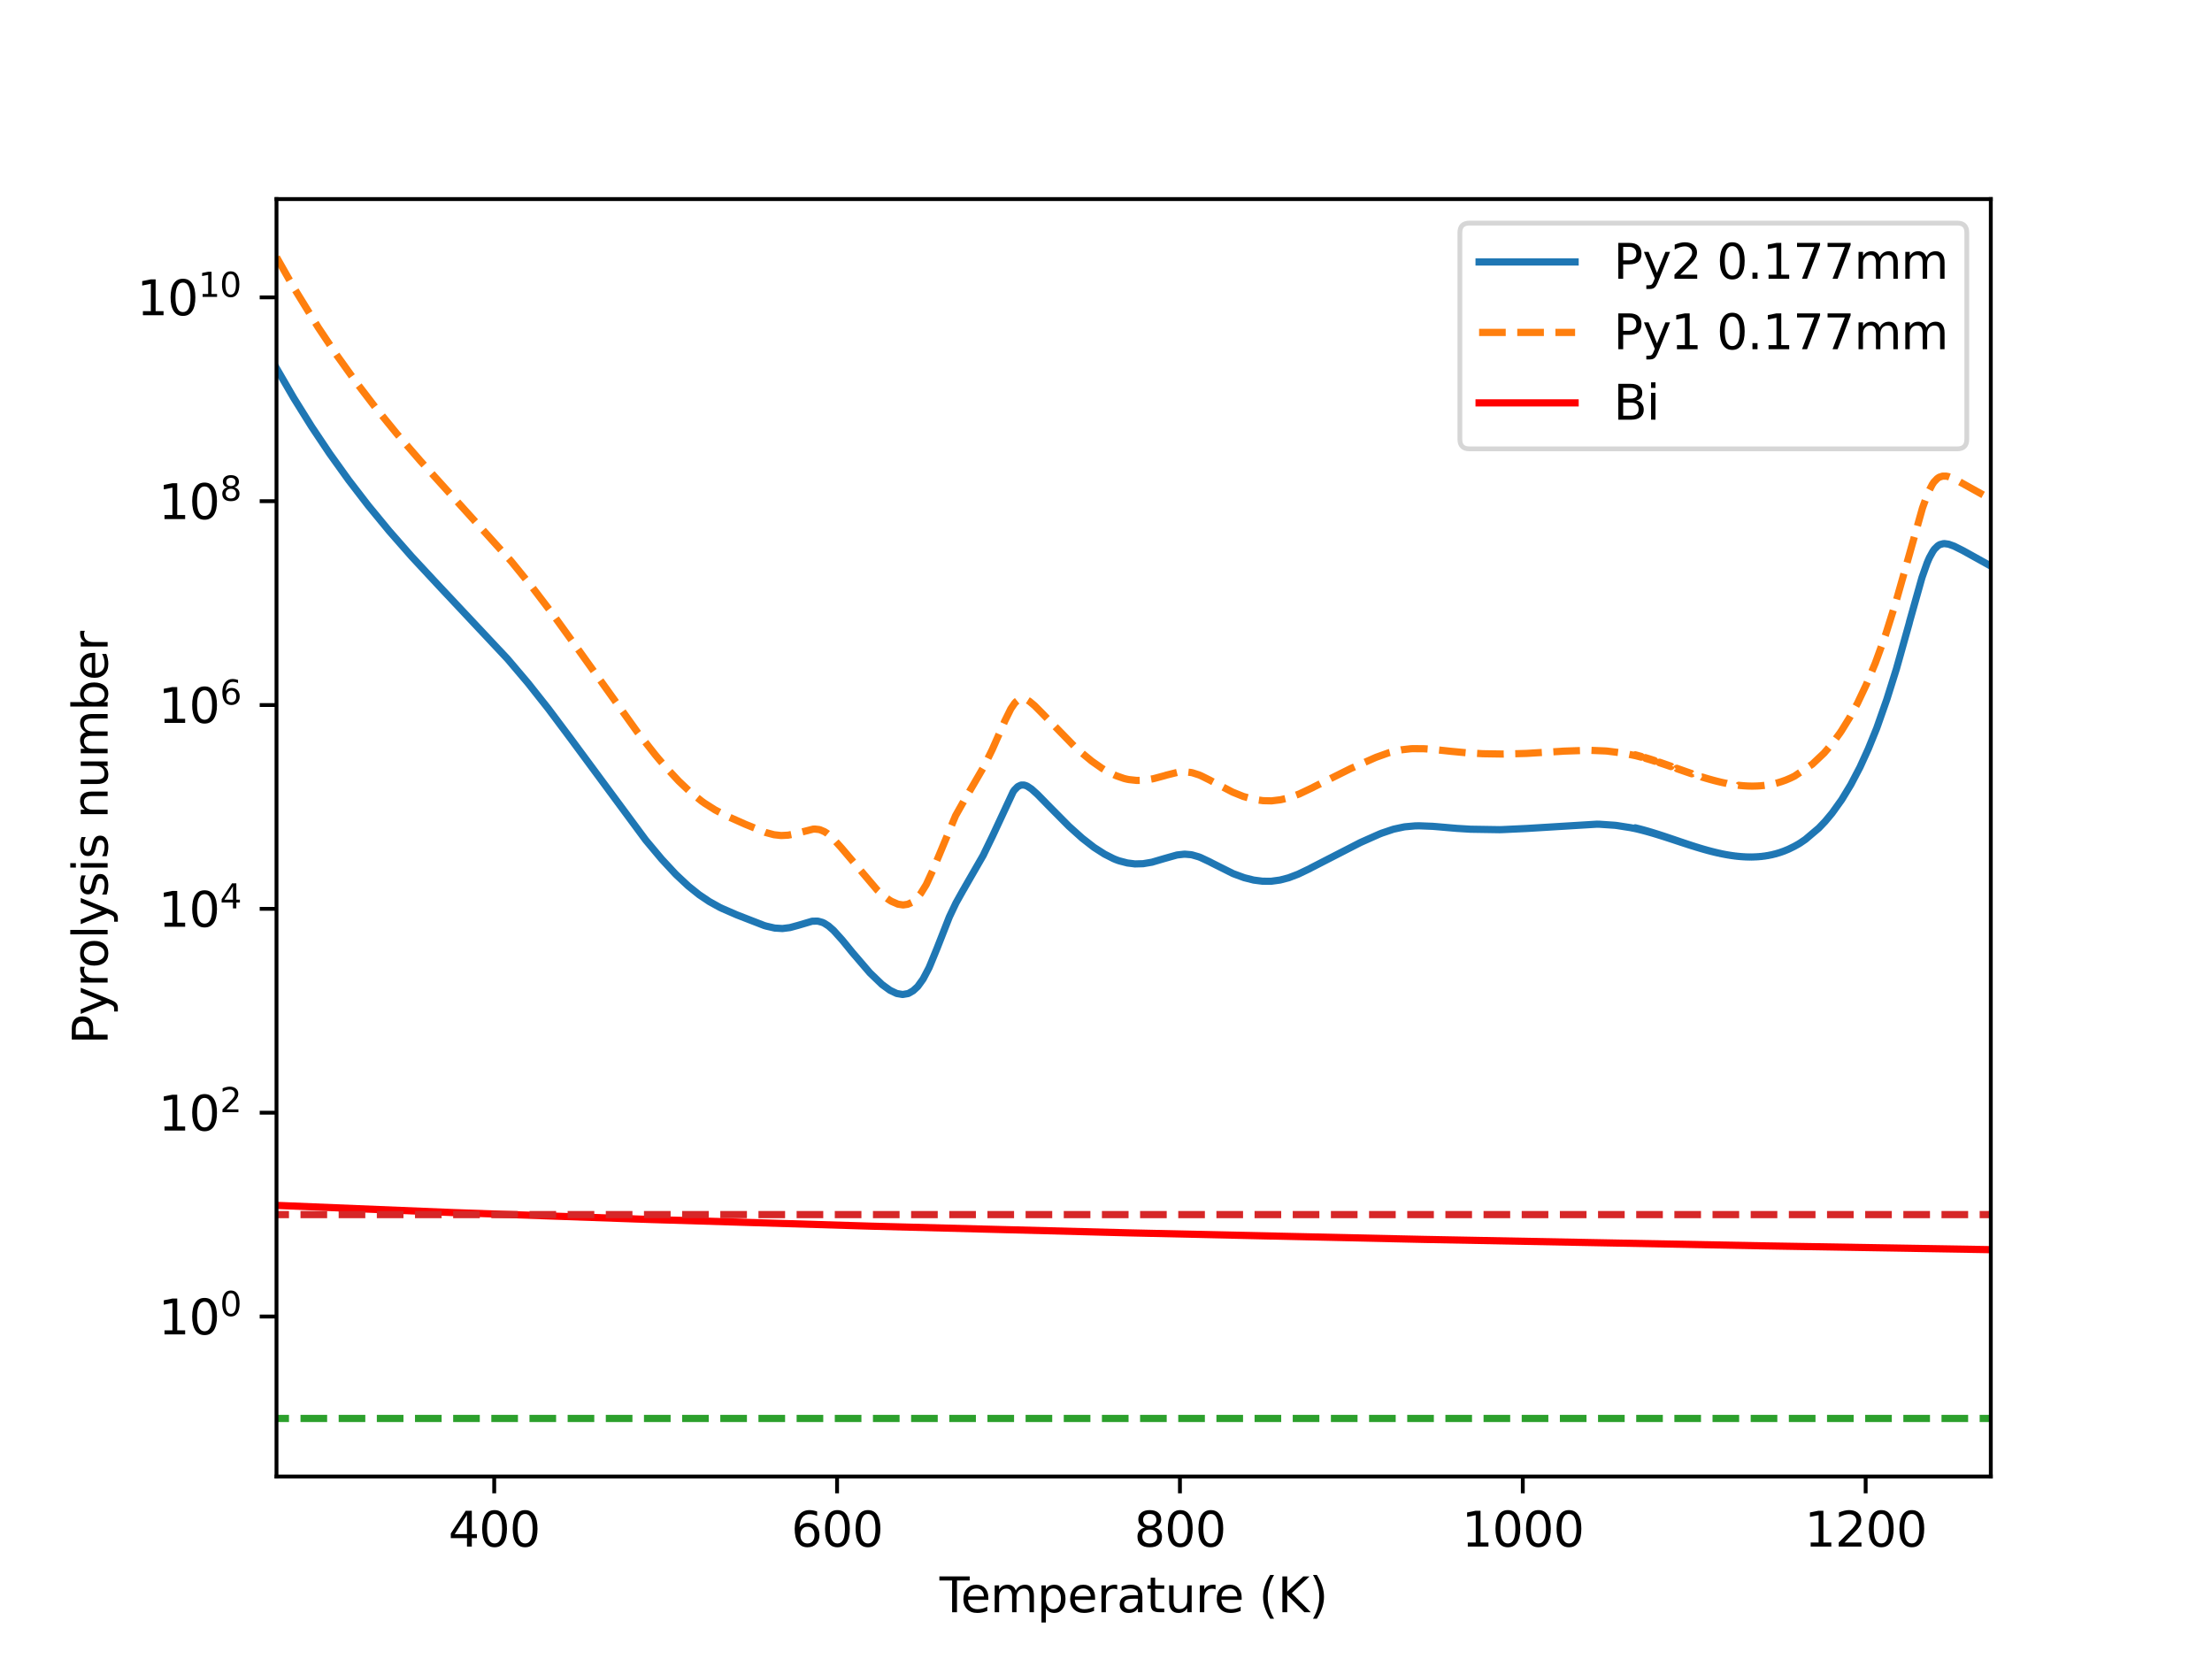 <?xml version="1.0" encoding="utf-8" standalone="no"?>
<!DOCTYPE svg PUBLIC "-//W3C//DTD SVG 1.1//EN"
  "http://www.w3.org/Graphics/SVG/1.1/DTD/svg11.dtd">
<svg xmlns:xlink="http://www.w3.org/1999/xlink" width="460.8pt" height="345.6pt" viewBox="0 0 460.8 345.6" xmlns="http://www.w3.org/2000/svg" version="1.1">
 <defs>
  <style type="text/css">*{stroke-linejoin: round; stroke-linecap: butt}</style>
 </defs>
 <g id="figure_1">
  <g id="patch_1">
   <path d="M 0 345.6 
L 460.8 345.6 
L 460.8 0 
L 0 0 
z
" style="fill: #ffffff"/>
  </g>
  <g id="axes_1">
   <g id="patch_2">
    <path d="M 57.6 307.584 
L 414.72 307.584 
L 414.72 41.472 
L 57.6 41.472 
z
" style="fill: #ffffff"/>
   </g>
   <g id="matplotlib.axis_1">
    <g id="xtick_1">
     <g id="line2d_1">
      <defs>
       <path id="meec7552ae3" d="M 0 0 
L 0 3.5 
" style="stroke: #000000; stroke-width: 0.8"/>
      </defs>
      <g>
       <use xlink:href="#meec7552ae3" x="102.954" y="307.584" style="stroke: #000000; stroke-width: 0.8"/>
      </g>
     </g>
     <g id="text_1">
      <!-- 400 -->
      <g transform="translate(93.41 322.182)scale(0.1 -0.1)">
       <defs>
        <path id="DejaVuSans-34" d="M 2419 4116 
L 825 1625 
L 2419 1625 
L 2419 4116 
z
M 2253 4666 
L 3047 4666 
L 3047 1625 
L 3713 1625 
L 3713 1100 
L 3047 1100 
L 3047 0 
L 2419 0 
L 2419 1100 
L 313 1100 
L 313 1709 
L 2253 4666 
z
" transform="scale(0.016)"/>
        <path id="DejaVuSans-30" d="M 2034 4250 
Q 1547 4250 1301 3770 
Q 1056 3291 1056 2328 
Q 1056 1369 1301 889 
Q 1547 409 2034 409 
Q 2525 409 2770 889 
Q 3016 1369 3016 2328 
Q 3016 3291 2770 3770 
Q 2525 4250 2034 4250 
z
M 2034 4750 
Q 2819 4750 3233 4129 
Q 3647 3509 3647 2328 
Q 3647 1150 3233 529 
Q 2819 -91 2034 -91 
Q 1250 -91 836 529 
Q 422 1150 422 2328 
Q 422 3509 836 4129 
Q 1250 4750 2034 4750 
z
" transform="scale(0.016)"/>
       </defs>
       <use xlink:href="#DejaVuSans-34"/>
       <use xlink:href="#DejaVuSans-30" x="63.623"/>
       <use xlink:href="#DejaVuSans-30" x="127.246"/>
      </g>
     </g>
    </g>
    <g id="xtick_2">
     <g id="line2d_2">
      <g>
       <use xlink:href="#meec7552ae3" x="174.378" y="307.584" style="stroke: #000000; stroke-width: 0.8"/>
      </g>
     </g>
     <g id="text_2">
      <!-- 600 -->
      <g transform="translate(164.834 322.182)scale(0.1 -0.1)">
       <defs>
        <path id="DejaVuSans-36" d="M 2113 2584 
Q 1688 2584 1439 2293 
Q 1191 2003 1191 1497 
Q 1191 994 1439 701 
Q 1688 409 2113 409 
Q 2538 409 2786 701 
Q 3034 994 3034 1497 
Q 3034 2003 2786 2293 
Q 2538 2584 2113 2584 
z
M 3366 4563 
L 3366 3988 
Q 3128 4100 2886 4159 
Q 2644 4219 2406 4219 
Q 1781 4219 1451 3797 
Q 1122 3375 1075 2522 
Q 1259 2794 1537 2939 
Q 1816 3084 2150 3084 
Q 2853 3084 3261 2657 
Q 3669 2231 3669 1497 
Q 3669 778 3244 343 
Q 2819 -91 2113 -91 
Q 1303 -91 875 529 
Q 447 1150 447 2328 
Q 447 3434 972 4092 
Q 1497 4750 2381 4750 
Q 2619 4750 2861 4703 
Q 3103 4656 3366 4563 
z
" transform="scale(0.016)"/>
       </defs>
       <use xlink:href="#DejaVuSans-36"/>
       <use xlink:href="#DejaVuSans-30" x="63.623"/>
       <use xlink:href="#DejaVuSans-30" x="127.246"/>
      </g>
     </g>
    </g>
    <g id="xtick_3">
     <g id="line2d_3">
      <g>
       <use xlink:href="#meec7552ae3" x="245.802" y="307.584" style="stroke: #000000; stroke-width: 0.8"/>
      </g>
     </g>
     <g id="text_3">
      <!-- 800 -->
      <g transform="translate(236.258 322.182)scale(0.1 -0.1)">
       <defs>
        <path id="DejaVuSans-38" d="M 2034 2216 
Q 1584 2216 1326 1975 
Q 1069 1734 1069 1313 
Q 1069 891 1326 650 
Q 1584 409 2034 409 
Q 2484 409 2743 651 
Q 3003 894 3003 1313 
Q 3003 1734 2745 1975 
Q 2488 2216 2034 2216 
z
M 1403 2484 
Q 997 2584 770 2862 
Q 544 3141 544 3541 
Q 544 4100 942 4425 
Q 1341 4750 2034 4750 
Q 2731 4750 3128 4425 
Q 3525 4100 3525 3541 
Q 3525 3141 3298 2862 
Q 3072 2584 2669 2484 
Q 3125 2378 3379 2068 
Q 3634 1759 3634 1313 
Q 3634 634 3220 271 
Q 2806 -91 2034 -91 
Q 1263 -91 848 271 
Q 434 634 434 1313 
Q 434 1759 690 2068 
Q 947 2378 1403 2484 
z
M 1172 3481 
Q 1172 3119 1398 2916 
Q 1625 2713 2034 2713 
Q 2441 2713 2670 2916 
Q 2900 3119 2900 3481 
Q 2900 3844 2670 4047 
Q 2441 4250 2034 4250 
Q 1625 4250 1398 4047 
Q 1172 3844 1172 3481 
z
" transform="scale(0.016)"/>
       </defs>
       <use xlink:href="#DejaVuSans-38"/>
       <use xlink:href="#DejaVuSans-30" x="63.623"/>
       <use xlink:href="#DejaVuSans-30" x="127.246"/>
      </g>
     </g>
    </g>
    <g id="xtick_4">
     <g id="line2d_4">
      <g>
       <use xlink:href="#meec7552ae3" x="317.226" y="307.584" style="stroke: #000000; stroke-width: 0.8"/>
      </g>
     </g>
     <g id="text_4">
      <!-- 1000 -->
      <g transform="translate(304.501 322.182)scale(0.1 -0.1)">
       <defs>
        <path id="DejaVuSans-31" d="M 794 531 
L 1825 531 
L 1825 4091 
L 703 3866 
L 703 4441 
L 1819 4666 
L 2450 4666 
L 2450 531 
L 3481 531 
L 3481 0 
L 794 0 
L 794 531 
z
" transform="scale(0.016)"/>
       </defs>
       <use xlink:href="#DejaVuSans-31"/>
       <use xlink:href="#DejaVuSans-30" x="63.623"/>
       <use xlink:href="#DejaVuSans-30" x="127.246"/>
       <use xlink:href="#DejaVuSans-30" x="190.869"/>
      </g>
     </g>
    </g>
    <g id="xtick_5">
     <g id="line2d_5">
      <g>
       <use xlink:href="#meec7552ae3" x="388.65" y="307.584" style="stroke: #000000; stroke-width: 0.8"/>
      </g>
     </g>
     <g id="text_5">
      <!-- 1200 -->
      <g transform="translate(375.925 322.182)scale(0.1 -0.1)">
       <defs>
        <path id="DejaVuSans-32" d="M 1228 531 
L 3431 531 
L 3431 0 
L 469 0 
L 469 531 
Q 828 903 1448 1529 
Q 2069 2156 2228 2338 
Q 2531 2678 2651 2914 
Q 2772 3150 2772 3378 
Q 2772 3750 2511 3984 
Q 2250 4219 1831 4219 
Q 1534 4219 1204 4116 
Q 875 4013 500 3803 
L 500 4441 
Q 881 4594 1212 4672 
Q 1544 4750 1819 4750 
Q 2544 4750 2975 4387 
Q 3406 4025 3406 3419 
Q 3406 3131 3298 2873 
Q 3191 2616 2906 2266 
Q 2828 2175 2409 1742 
Q 1991 1309 1228 531 
z
" transform="scale(0.016)"/>
       </defs>
       <use xlink:href="#DejaVuSans-31"/>
       <use xlink:href="#DejaVuSans-32" x="63.623"/>
       <use xlink:href="#DejaVuSans-30" x="127.246"/>
       <use xlink:href="#DejaVuSans-30" x="190.869"/>
      </g>
     </g>
    </g>
    <g id="text_6">
     <!-- Temperature (K) -->
     <g transform="translate(195.721 335.861)scale(0.1 -0.1)">
      <defs>
       <path id="DejaVuSans-54" d="M -19 4666 
L 3928 4666 
L 3928 4134 
L 2272 4134 
L 2272 0 
L 1638 0 
L 1638 4134 
L -19 4134 
L -19 4666 
z
" transform="scale(0.016)"/>
       <path id="DejaVuSans-65" d="M 3597 1894 
L 3597 1613 
L 953 1613 
Q 991 1019 1311 708 
Q 1631 397 2203 397 
Q 2534 397 2845 478 
Q 3156 559 3463 722 
L 3463 178 
Q 3153 47 2828 -22 
Q 2503 -91 2169 -91 
Q 1331 -91 842 396 
Q 353 884 353 1716 
Q 353 2575 817 3079 
Q 1281 3584 2069 3584 
Q 2775 3584 3186 3129 
Q 3597 2675 3597 1894 
z
M 3022 2063 
Q 3016 2534 2758 2815 
Q 2500 3097 2075 3097 
Q 1594 3097 1305 2825 
Q 1016 2553 972 2059 
L 3022 2063 
z
" transform="scale(0.016)"/>
       <path id="DejaVuSans-6d" d="M 3328 2828 
Q 3544 3216 3844 3400 
Q 4144 3584 4550 3584 
Q 5097 3584 5394 3201 
Q 5691 2819 5691 2113 
L 5691 0 
L 5113 0 
L 5113 2094 
Q 5113 2597 4934 2840 
Q 4756 3084 4391 3084 
Q 3944 3084 3684 2787 
Q 3425 2491 3425 1978 
L 3425 0 
L 2847 0 
L 2847 2094 
Q 2847 2600 2669 2842 
Q 2491 3084 2119 3084 
Q 1678 3084 1418 2786 
Q 1159 2488 1159 1978 
L 1159 0 
L 581 0 
L 581 3500 
L 1159 3500 
L 1159 2956 
Q 1356 3278 1631 3431 
Q 1906 3584 2284 3584 
Q 2666 3584 2933 3390 
Q 3200 3197 3328 2828 
z
" transform="scale(0.016)"/>
       <path id="DejaVuSans-70" d="M 1159 525 
L 1159 -1331 
L 581 -1331 
L 581 3500 
L 1159 3500 
L 1159 2969 
Q 1341 3281 1617 3432 
Q 1894 3584 2278 3584 
Q 2916 3584 3314 3078 
Q 3713 2572 3713 1747 
Q 3713 922 3314 415 
Q 2916 -91 2278 -91 
Q 1894 -91 1617 61 
Q 1341 213 1159 525 
z
M 3116 1747 
Q 3116 2381 2855 2742 
Q 2594 3103 2138 3103 
Q 1681 3103 1420 2742 
Q 1159 2381 1159 1747 
Q 1159 1113 1420 752 
Q 1681 391 2138 391 
Q 2594 391 2855 752 
Q 3116 1113 3116 1747 
z
" transform="scale(0.016)"/>
       <path id="DejaVuSans-72" d="M 2631 2963 
Q 2534 3019 2420 3045 
Q 2306 3072 2169 3072 
Q 1681 3072 1420 2755 
Q 1159 2438 1159 1844 
L 1159 0 
L 581 0 
L 581 3500 
L 1159 3500 
L 1159 2956 
Q 1341 3275 1631 3429 
Q 1922 3584 2338 3584 
Q 2397 3584 2469 3576 
Q 2541 3569 2628 3553 
L 2631 2963 
z
" transform="scale(0.016)"/>
       <path id="DejaVuSans-61" d="M 2194 1759 
Q 1497 1759 1228 1600 
Q 959 1441 959 1056 
Q 959 750 1161 570 
Q 1363 391 1709 391 
Q 2188 391 2477 730 
Q 2766 1069 2766 1631 
L 2766 1759 
L 2194 1759 
z
M 3341 1997 
L 3341 0 
L 2766 0 
L 2766 531 
Q 2569 213 2275 61 
Q 1981 -91 1556 -91 
Q 1019 -91 701 211 
Q 384 513 384 1019 
Q 384 1609 779 1909 
Q 1175 2209 1959 2209 
L 2766 2209 
L 2766 2266 
Q 2766 2663 2505 2880 
Q 2244 3097 1772 3097 
Q 1472 3097 1187 3025 
Q 903 2953 641 2809 
L 641 3341 
Q 956 3463 1253 3523 
Q 1550 3584 1831 3584 
Q 2591 3584 2966 3190 
Q 3341 2797 3341 1997 
z
" transform="scale(0.016)"/>
       <path id="DejaVuSans-74" d="M 1172 4494 
L 1172 3500 
L 2356 3500 
L 2356 3053 
L 1172 3053 
L 1172 1153 
Q 1172 725 1289 603 
Q 1406 481 1766 481 
L 2356 481 
L 2356 0 
L 1766 0 
Q 1100 0 847 248 
Q 594 497 594 1153 
L 594 3053 
L 172 3053 
L 172 3500 
L 594 3500 
L 594 4494 
L 1172 4494 
z
" transform="scale(0.016)"/>
       <path id="DejaVuSans-75" d="M 544 1381 
L 544 3500 
L 1119 3500 
L 1119 1403 
Q 1119 906 1312 657 
Q 1506 409 1894 409 
Q 2359 409 2629 706 
Q 2900 1003 2900 1516 
L 2900 3500 
L 3475 3500 
L 3475 0 
L 2900 0 
L 2900 538 
Q 2691 219 2414 64 
Q 2138 -91 1772 -91 
Q 1169 -91 856 284 
Q 544 659 544 1381 
z
M 1991 3584 
L 1991 3584 
z
" transform="scale(0.016)"/>
       <path id="DejaVuSans-20" transform="scale(0.016)"/>
       <path id="DejaVuSans-28" d="M 1984 4856 
Q 1566 4138 1362 3434 
Q 1159 2731 1159 2009 
Q 1159 1288 1364 580 
Q 1569 -128 1984 -844 
L 1484 -844 
Q 1016 -109 783 600 
Q 550 1309 550 2009 
Q 550 2706 781 3412 
Q 1013 4119 1484 4856 
L 1984 4856 
z
" transform="scale(0.016)"/>
       <path id="DejaVuSans-4b" d="M 628 4666 
L 1259 4666 
L 1259 2694 
L 3353 4666 
L 4166 4666 
L 1850 2491 
L 4331 0 
L 3500 0 
L 1259 2247 
L 1259 0 
L 628 0 
L 628 4666 
z
" transform="scale(0.016)"/>
       <path id="DejaVuSans-29" d="M 513 4856 
L 1013 4856 
Q 1481 4119 1714 3412 
Q 1947 2706 1947 2009 
Q 1947 1309 1714 600 
Q 1481 -109 1013 -844 
L 513 -844 
Q 928 -128 1133 580 
Q 1338 1288 1338 2009 
Q 1338 2731 1133 3434 
Q 928 4138 513 4856 
z
" transform="scale(0.016)"/>
      </defs>
      <use xlink:href="#DejaVuSans-54"/>
      <use xlink:href="#DejaVuSans-65" x="44.084"/>
      <use xlink:href="#DejaVuSans-6d" x="105.607"/>
      <use xlink:href="#DejaVuSans-70" x="203.02"/>
      <use xlink:href="#DejaVuSans-65" x="266.496"/>
      <use xlink:href="#DejaVuSans-72" x="328.02"/>
      <use xlink:href="#DejaVuSans-61" x="369.133"/>
      <use xlink:href="#DejaVuSans-74" x="430.412"/>
      <use xlink:href="#DejaVuSans-75" x="469.621"/>
      <use xlink:href="#DejaVuSans-72" x="533"/>
      <use xlink:href="#DejaVuSans-65" x="571.863"/>
      <use xlink:href="#DejaVuSans-20" x="633.387"/>
      <use xlink:href="#DejaVuSans-28" x="665.174"/>
      <use xlink:href="#DejaVuSans-4b" x="704.188"/>
      <use xlink:href="#DejaVuSans-29" x="769.764"/>
     </g>
    </g>
   </g>
   <g id="matplotlib.axis_2">
    <g id="ytick_1">
     <g id="line2d_6">
      <defs>
       <path id="m1fdd4ab096" d="M 0 0 
L -3.5 0 
" style="stroke: #000000; stroke-width: 0.8"/>
      </defs>
      <g>
       <use xlink:href="#m1fdd4ab096" x="57.6" y="274.257" style="stroke: #000000; stroke-width: 0.8"/>
      </g>
     </g>
     <g id="text_7">
      <!-- $\mathdefault{10^{0}}$ -->
      <g transform="translate(33 278.056)scale(0.1 -0.1)">
       <use xlink:href="#DejaVuSans-31" transform="translate(0 0.766)"/>
       <use xlink:href="#DejaVuSans-30" transform="translate(63.623 0.766)"/>
       <use xlink:href="#DejaVuSans-30" transform="translate(128.203 39.047)scale(0.7)"/>
      </g>
     </g>
    </g>
    <g id="ytick_2">
     <g id="line2d_7">
      <g>
       <use xlink:href="#m1fdd4ab096" x="57.6" y="231.794" style="stroke: #000000; stroke-width: 0.8"/>
      </g>
     </g>
     <g id="text_8">
      <!-- $\mathdefault{10^{2}}$ -->
      <g transform="translate(33 235.594)scale(0.1 -0.1)">
       <use xlink:href="#DejaVuSans-31" transform="translate(0 0.766)"/>
       <use xlink:href="#DejaVuSans-30" transform="translate(63.623 0.766)"/>
       <use xlink:href="#DejaVuSans-32" transform="translate(128.203 39.047)scale(0.7)"/>
      </g>
     </g>
    </g>
    <g id="ytick_3">
     <g id="line2d_8">
      <g>
       <use xlink:href="#m1fdd4ab096" x="57.6" y="189.332" style="stroke: #000000; stroke-width: 0.8"/>
      </g>
     </g>
     <g id="text_9">
      <!-- $\mathdefault{10^{4}}$ -->
      <g transform="translate(33 193.131)scale(0.1 -0.1)">
       <use xlink:href="#DejaVuSans-31" transform="translate(0 0.684)"/>
       <use xlink:href="#DejaVuSans-30" transform="translate(63.623 0.684)"/>
       <use xlink:href="#DejaVuSans-34" transform="translate(128.203 38.966)scale(0.7)"/>
      </g>
     </g>
    </g>
    <g id="ytick_4">
     <g id="line2d_9">
      <g>
       <use xlink:href="#m1fdd4ab096" x="57.6" y="146.87" style="stroke: #000000; stroke-width: 0.8"/>
      </g>
     </g>
     <g id="text_10">
      <!-- $\mathdefault{10^{6}}$ -->
      <g transform="translate(33 150.669)scale(0.1 -0.1)">
       <use xlink:href="#DejaVuSans-31" transform="translate(0 0.766)"/>
       <use xlink:href="#DejaVuSans-30" transform="translate(63.623 0.766)"/>
       <use xlink:href="#DejaVuSans-36" transform="translate(128.203 39.047)scale(0.7)"/>
      </g>
     </g>
    </g>
    <g id="ytick_5">
     <g id="line2d_10">
      <g>
       <use xlink:href="#m1fdd4ab096" x="57.6" y="104.407" style="stroke: #000000; stroke-width: 0.8"/>
      </g>
     </g>
     <g id="text_11">
      <!-- $\mathdefault{10^{8}}$ -->
      <g transform="translate(33 108.207)scale(0.1 -0.1)">
       <use xlink:href="#DejaVuSans-31" transform="translate(0 0.766)"/>
       <use xlink:href="#DejaVuSans-30" transform="translate(63.623 0.766)"/>
       <use xlink:href="#DejaVuSans-38" transform="translate(128.203 39.047)scale(0.7)"/>
      </g>
     </g>
    </g>
    <g id="ytick_6">
     <g id="line2d_11">
      <g>
       <use xlink:href="#m1fdd4ab096" x="57.6" y="61.945" style="stroke: #000000; stroke-width: 0.8"/>
      </g>
     </g>
     <g id="text_12">
      <!-- $\mathdefault{10^{10}}$ -->
      <g transform="translate(28.5 65.744)scale(0.1 -0.1)">
       <use xlink:href="#DejaVuSans-31" transform="translate(0 0.766)"/>
       <use xlink:href="#DejaVuSans-30" transform="translate(63.623 0.766)"/>
       <use xlink:href="#DejaVuSans-31" transform="translate(128.203 39.047)scale(0.7)"/>
       <use xlink:href="#DejaVuSans-30" transform="translate(172.739 39.047)scale(0.7)"/>
      </g>
     </g>
    </g>
    <g id="text_13">
     <!-- Pyrolysis number -->
     <g transform="translate(22.42 217.555)rotate(-90)scale(0.1 -0.1)">
      <defs>
       <path id="DejaVuSans-50" d="M 1259 4147 
L 1259 2394 
L 2053 2394 
Q 2494 2394 2734 2622 
Q 2975 2850 2975 3272 
Q 2975 3691 2734 3919 
Q 2494 4147 2053 4147 
L 1259 4147 
z
M 628 4666 
L 2053 4666 
Q 2838 4666 3239 4311 
Q 3641 3956 3641 3272 
Q 3641 2581 3239 2228 
Q 2838 1875 2053 1875 
L 1259 1875 
L 1259 0 
L 628 0 
L 628 4666 
z
" transform="scale(0.016)"/>
       <path id="DejaVuSans-79" d="M 2059 -325 
Q 1816 -950 1584 -1140 
Q 1353 -1331 966 -1331 
L 506 -1331 
L 506 -850 
L 844 -850 
Q 1081 -850 1212 -737 
Q 1344 -625 1503 -206 
L 1606 56 
L 191 3500 
L 800 3500 
L 1894 763 
L 2988 3500 
L 3597 3500 
L 2059 -325 
z
" transform="scale(0.016)"/>
       <path id="DejaVuSans-6f" d="M 1959 3097 
Q 1497 3097 1228 2736 
Q 959 2375 959 1747 
Q 959 1119 1226 758 
Q 1494 397 1959 397 
Q 2419 397 2687 759 
Q 2956 1122 2956 1747 
Q 2956 2369 2687 2733 
Q 2419 3097 1959 3097 
z
M 1959 3584 
Q 2709 3584 3137 3096 
Q 3566 2609 3566 1747 
Q 3566 888 3137 398 
Q 2709 -91 1959 -91 
Q 1206 -91 779 398 
Q 353 888 353 1747 
Q 353 2609 779 3096 
Q 1206 3584 1959 3584 
z
" transform="scale(0.016)"/>
       <path id="DejaVuSans-6c" d="M 603 4863 
L 1178 4863 
L 1178 0 
L 603 0 
L 603 4863 
z
" transform="scale(0.016)"/>
       <path id="DejaVuSans-73" d="M 2834 3397 
L 2834 2853 
Q 2591 2978 2328 3040 
Q 2066 3103 1784 3103 
Q 1356 3103 1142 2972 
Q 928 2841 928 2578 
Q 928 2378 1081 2264 
Q 1234 2150 1697 2047 
L 1894 2003 
Q 2506 1872 2764 1633 
Q 3022 1394 3022 966 
Q 3022 478 2636 193 
Q 2250 -91 1575 -91 
Q 1294 -91 989 -36 
Q 684 19 347 128 
L 347 722 
Q 666 556 975 473 
Q 1284 391 1588 391 
Q 1994 391 2212 530 
Q 2431 669 2431 922 
Q 2431 1156 2273 1281 
Q 2116 1406 1581 1522 
L 1381 1569 
Q 847 1681 609 1914 
Q 372 2147 372 2553 
Q 372 3047 722 3315 
Q 1072 3584 1716 3584 
Q 2034 3584 2315 3537 
Q 2597 3491 2834 3397 
z
" transform="scale(0.016)"/>
       <path id="DejaVuSans-69" d="M 603 3500 
L 1178 3500 
L 1178 0 
L 603 0 
L 603 3500 
z
M 603 4863 
L 1178 4863 
L 1178 4134 
L 603 4134 
L 603 4863 
z
" transform="scale(0.016)"/>
       <path id="DejaVuSans-6e" d="M 3513 2113 
L 3513 0 
L 2938 0 
L 2938 2094 
Q 2938 2591 2744 2837 
Q 2550 3084 2163 3084 
Q 1697 3084 1428 2787 
Q 1159 2491 1159 1978 
L 1159 0 
L 581 0 
L 581 3500 
L 1159 3500 
L 1159 2956 
Q 1366 3272 1645 3428 
Q 1925 3584 2291 3584 
Q 2894 3584 3203 3211 
Q 3513 2838 3513 2113 
z
" transform="scale(0.016)"/>
       <path id="DejaVuSans-62" d="M 3116 1747 
Q 3116 2381 2855 2742 
Q 2594 3103 2138 3103 
Q 1681 3103 1420 2742 
Q 1159 2381 1159 1747 
Q 1159 1113 1420 752 
Q 1681 391 2138 391 
Q 2594 391 2855 752 
Q 3116 1113 3116 1747 
z
M 1159 2969 
Q 1341 3281 1617 3432 
Q 1894 3584 2278 3584 
Q 2916 3584 3314 3078 
Q 3713 2572 3713 1747 
Q 3713 922 3314 415 
Q 2916 -91 2278 -91 
Q 1894 -91 1617 61 
Q 1341 213 1159 525 
L 1159 0 
L 581 0 
L 581 4863 
L 1159 4863 
L 1159 2969 
z
" transform="scale(0.016)"/>
      </defs>
      <use xlink:href="#DejaVuSans-50"/>
      <use xlink:href="#DejaVuSans-79" x="60.303"/>
      <use xlink:href="#DejaVuSans-72" x="119.482"/>
      <use xlink:href="#DejaVuSans-6f" x="158.346"/>
      <use xlink:href="#DejaVuSans-6c" x="219.527"/>
      <use xlink:href="#DejaVuSans-79" x="247.311"/>
      <use xlink:href="#DejaVuSans-73" x="306.49"/>
      <use xlink:href="#DejaVuSans-69" x="358.59"/>
      <use xlink:href="#DejaVuSans-73" x="386.373"/>
      <use xlink:href="#DejaVuSans-20" x="438.473"/>
      <use xlink:href="#DejaVuSans-6e" x="470.26"/>
      <use xlink:href="#DejaVuSans-75" x="533.639"/>
      <use xlink:href="#DejaVuSans-6d" x="597.018"/>
      <use xlink:href="#DejaVuSans-62" x="694.43"/>
      <use xlink:href="#DejaVuSans-65" x="757.906"/>
      <use xlink:href="#DejaVuSans-72" x="819.43"/>
     </g>
    </g>
   </g>
   <g id="line2d_12">
    <path d="M 57.6 76.721 
L 61.189 82.904 
L 64.921 88.888 
L 68.689 94.517 
L 72.635 100.014 
L 76.706 105.306 
L 81.087 110.626 
L 85.753 115.938 
L 91.306 121.909 
L 105.752 137.292 
L 109.996 142.295 
L 114.239 147.652 
L 118.924 153.914 
L 134.5 174.985 
L 137.851 178.983 
L 140.684 182.034 
L 140.946 182.294 
L 143.386 184.577 
L 145.63 186.378 
L 147.773 187.818 
L 149.969 189.035 
L 150.07 189.077 
L 150.409 189.242 
L 153.487 190.582 
L 159.254 192.822 
L 159.355 192.845 
L 159.635 192.929 
L 161.397 193.333 
L 161.522 193.34 
L 163.004 193.429 
L 163.129 193.412 
L 164.557 193.233 
L 166.224 192.78 
L 169.117 191.927 
L 169.277 191.904 
L 170.247 191.885 
L 170.468 191.913 
L 171.319 192.148 
L 171.7 192.322 
L 172.593 192.892 
L 173.64 193.812 
L 175.444 195.814 
L 175.961 196.442 
L 177.17 197.926 
L 177.551 198.398 
L 181.199 202.643 
L 183.741 205.09 
L 185.407 206.297 
L 186.752 206.938 
L 186.895 206.977 
L 188.002 207.167 
L 188.127 207.157 
L 189.193 206.972 
L 189.335 206.901 
L 190.228 206.384 
L 191.157 205.533 
L 191.3 205.342 
L 192.288 203.97 
L 192.431 203.702 
L 193.538 201.599 
L 193.698 201.212 
L 193.74 201.12 
L 195.21 197.531 
L 197.746 191.069 
L 197.787 190.973 
L 199.115 188.172 
L 199.156 188.092 
L 200.722 185.291 
L 200.799 185.192 
L 200.942 184.918 
L 204.847 178.139 
L 204.989 177.828 
L 206.775 174.136 
L 211.078 164.899 
L 211.156 164.82 
L 211.298 164.599 
L 211.971 163.91 
L 212.048 163.875 
L 212.054 163.848 
L 212.626 163.571 
L 212.763 163.556 
L 212.769 163.539 
L 213.34 163.545 
L 213.596 163.621 
L 213.697 163.646 
L 214.019 163.79 
L 214.87 164.356 
L 216.137 165.496 
L 217.703 167.094 
L 218.185 167.595 
L 222.667 172.118 
L 225.446 174.613 
L 227.881 176.51 
L 228.006 176.594 
L 230.089 177.926 
L 231.988 178.888 
L 232.089 178.923 
L 232.404 179.061 
L 232.506 179.092 
L 232.821 179.219 
L 232.922 179.247 
L 233.202 179.343 
L 234.85 179.772 
L 236.452 179.972 
L 236.577 179.965 
L 238.178 179.922 
L 238.303 179.894 
L 240.023 179.603 
L 240.148 179.558 
L 242.469 178.876 
L 245.124 178.128 
L 245.284 178.097 
L 246.671 177.945 
L 246.868 177.954 
L 246.874 177.943 
L 248.1 178.048 
L 248.362 178.098 
L 249.707 178.488 
L 250.106 178.642 
L 251.969 179.519 
L 252.528 179.812 
L 256.867 181.985 
L 257.01 182.04 
L 259.194 182.842 
L 261.176 183.338 
L 263.004 183.572 
L 264.783 183.587 
L 264.908 183.567 
L 266.652 183.331 
L 268.438 182.865 
L 270.402 182.118 
L 272.878 180.935 
L 273.021 180.845 
L 283.336 175.547 
L 283.478 175.479 
L 287.442 173.716 
L 287.639 173.649 
L 287.782 173.582 
L 290.18 172.773 
L 290.4 172.712 
L 292.442 172.274 
L 292.722 172.232 
L 294.763 172.048 
L 295.138 172.042 
L 295.299 172.033 
L 295.698 172.03 
L 298.394 172.136 
L 298.835 172.169 
L 299.924 172.26 
L 301.192 172.37 
L 301.692 172.414 
L 303.59 172.574 
L 303.775 172.583 
L 306.352 172.742 
L 312.399 172.839 
L 312.56 172.831 
L 312.959 172.822 
L 318.019 172.586 
L 332.679 171.691 
L 333.054 171.705 
L 333.179 171.702 
L 336.368 171.917 
L 336.768 171.962 
L 339.7 172.421 
L 340.196 172.525 
L 340.321 172.546 
L 340.635 172.613 
L 340.653 172.443 
L 340.696 172.627 
L 340.735 172.463 
L 340.814 172.654 
L 340.85 172.552 
L 340.857 172.492 
L 340.932 172.682 
L 340.95 172.515 
L 341.053 172.71 
L 341.089 172.61 
L 341.093 172.55 
L 341.171 172.739 
L 341.189 172.574 
L 341.289 172.767 
L 341.325 172.668 
L 341.332 172.61 
L 341.41 172.796 
L 341.428 172.634 
L 341.528 172.825 
L 341.564 172.728 
L 341.571 172.67 
L 341.646 172.855 
L 341.664 172.695 
L 341.768 172.885 
L 341.803 172.789 
L 341.807 172.732 
L 341.885 172.915 
L 341.903 172.757 
L 342.003 172.945 
L 342.039 172.851 
L 342.046 172.795 
L 342.125 172.976 
L 342.143 172.821 
L 342.242 173.007 
L 342.278 172.915 
L 342.285 172.86 
L 342.36 173.038 
L 342.378 172.886 
L 342.482 173.069 
L 342.517 172.979 
L 342.521 172.925 
L 342.6 173.101 
L 342.617 172.951 
L 342.717 173.133 
L 342.753 173.045 
L 342.76 172.991 
L 342.839 173.165 
L 342.857 173.018 
L 342.957 173.198 
L 342.992 173.111 
L 343 173.059 
L 343.075 173.231 
L 343.092 173.086 
L 343.196 173.264 
L 343.232 173.179 
L 343.235 173.127 
L 343.314 173.297 
L 343.332 173.155 
L 343.432 173.33 
L 343.467 173.247 
L 343.475 173.196 
L 343.553 173.364 
L 343.571 173.224 
L 343.671 173.398 
L 343.707 173.316 
L 343.714 173.267 
L 343.789 173.432 
L 343.807 173.295 
L 343.91 173.466 
L 343.946 173.387 
L 343.95 173.338 
L 344.028 173.501 
L 344.046 173.366 
L 344.146 173.536 
L 344.182 173.458 
L 344.189 173.41 
L 344.267 173.57 
L 344.285 173.439 
L 344.385 173.606 
L 344.421 173.53 
L 344.428 173.483 
L 344.503 173.641 
L 344.521 173.512 
L 344.624 173.677 
L 344.66 173.602 
L 344.664 173.556 
L 344.742 173.712 
L 344.76 173.586 
L 344.86 173.748 
L 344.896 173.676 
L 344.903 173.631 
L 344.982 173.784 
L 344.999 173.66 
L 345.099 173.821 
L 345.135 173.75 
L 345.142 173.706 
L 345.217 173.857 
L 345.235 173.736 
L 345.339 173.894 
L 345.374 173.825 
L 345.378 173.781 
L 345.457 173.931 
L 345.474 173.812 
L 345.574 173.967 
L 345.61 173.9 
L 345.617 173.858 
L 345.696 174.005 
L 345.714 173.888 
L 345.814 174.042 
L 345.849 173.976 
L 345.857 173.935 
L 345.932 174.079 
L 345.949 173.965 
L 346.053 174.117 
L 346.089 174.053 
L 346.092 174.012 
L 346.171 174.154 
L 346.189 174.043 
L 346.289 174.192 
L 346.324 174.13 
L 346.332 174.09 
L 346.41 174.23 
L 346.428 174.121 
L 346.528 174.268 
L 346.564 174.208 
L 346.571 174.168 
L 346.646 174.306 
L 346.664 174.2 
L 346.767 174.344 
L 346.803 174.286 
L 346.806 174.247 
L 346.885 174.383 
L 346.903 174.279 
L 347.003 174.421 
L 347.039 174.364 
L 347.046 174.327 
L 347.124 174.46 
L 347.142 174.358 
L 347.242 174.498 
L 347.278 174.443 
L 347.285 174.406 
L 347.36 174.537 
L 347.378 174.438 
L 347.481 174.576 
L 347.517 174.522 
L 347.521 174.486 
L 347.599 174.614 
L 347.617 174.518 
L 347.717 174.653 
L 347.753 174.601 
L 347.76 174.566 
L 347.839 174.692 
L 347.856 174.598 
L 347.956 174.731 
L 347.992 174.681 
L 347.999 174.647 
L 348.074 174.77 
L 348.092 174.679 
L 348.196 174.81 
L 348.231 174.761 
L 348.235 174.727 
L 348.314 174.849 
L 348.331 174.759 
L 348.431 174.888 
L 348.467 174.841 
L 348.474 174.808 
L 348.553 174.927 
L 348.571 174.84 
L 348.731 174.986 
L 348.749 174.901 
L 348.789 175.006 
L 348.831 174.929 
L 348.967 175.065 
L 348.985 174.982 
L 349.028 175.085 
L 349.071 175.01 
L 349.206 175.144 
L 349.224 175.063 
L 349.267 175.163 
L 349.306 175.091 
L 349.385 175.203 
L 349.421 175.161 
L 349.428 175.131 
L 349.503 175.242 
L 349.521 175.164 
L 349.681 175.301 
L 349.699 175.224 
L 349.742 175.321 
L 349.785 175.253 
L 349.921 175.379 
L 349.938 175.305 
L 349.981 175.399 
L 350.021 175.333 
L 350.16 175.458 
L 350.178 175.386 
L 350.217 175.478 
L 350.26 175.414 
L 350.396 175.536 
L 350.413 175.466 
L 350.456 175.556 
L 350.499 175.494 
L 350.635 175.614 
L 350.653 175.546 
L 350.696 175.634 
L 350.735 175.574 
L 350.874 175.692 
L 350.892 175.626 
L 350.931 175.712 
L 350.974 175.654 
L 351.11 175.77 
L 351.128 175.705 
L 351.17 175.789 
L 351.213 175.733 
L 351.349 175.847 
L 351.367 175.785 
L 351.41 175.866 
L 351.449 175.812 
L 351.588 175.924 
L 351.606 175.863 
L 351.645 175.943 
L 351.688 175.891 
L 351.824 176.001 
L 351.842 175.942 
L 351.885 176.02 
L 351.928 175.969 
L 352.063 176.077 
L 352.106 176.028 
L 352.124 176.096 
L 352.163 176.047 
L 352.303 176.153 
L 352.32 176.097 
L 352.36 176.171 
L 352.403 176.124 
L 352.538 176.228 
L 352.642 176.201 
L 352.778 176.302 
L 352.856 176.269 
L 352.878 176.277 
L 353.017 176.376 
L 353.117 176.352 
L 353.253 176.45 
L 353.356 176.427 
L 353.492 176.523 
L 353.592 176.501 
L 353.731 176.595 
L 353.831 176.575 
L 353.967 176.666 
L 354.07 176.647 
L 354.206 176.737 
L 354.306 176.719 
L 354.445 176.806 
L 354.545 176.79 
L 354.681 176.875 
L 354.785 176.86 
L 354.92 176.943 
L 355.02 176.929 
L 355.16 177.011 
L 355.26 176.997 
L 355.395 177.077 
L 355.499 177.064 
L 355.634 177.142 
L 355.734 177.13 
L 355.874 177.206 
L 355.974 177.195 
L 356.109 177.269 
L 356.213 177.259 
L 356.349 177.331 
L 356.449 177.322 
L 356.588 177.392 
L 356.688 177.383 
L 356.824 177.452 
L 356.927 177.444 
L 357.063 177.511 
L 357.163 177.503 
L 357.302 177.568 
L 357.402 177.56 
L 357.538 177.624 
L 357.642 177.617 
L 357.777 177.679 
L 357.877 177.672 
L 358.016 177.732 
L 358.152 177.734 
L 358.349 177.791 
L 358.374 177.809 
L 358.449 177.799 
L 358.645 177.854 
L 358.67 177.871 
L 358.749 177.861 
L 358.966 177.931 
L 359.106 177.933 
L 359.324 178 
L 359.463 178.002 
L 359.681 178.065 
L 359.82 178.066 
L 360.038 178.126 
L 360.177 178.127 
L 360.395 178.183 
L 360.534 178.185 
L 360.752 178.237 
L 360.891 178.238 
L 361.109 178.286 
L 361.248 178.286 
L 361.466 178.332 
L 361.627 178.334 
L 361.802 178.365 
L 361.823 178.373 
L 361.902 178.365 
L 362.123 178.403 
L 362.284 178.404 
L 362.48 178.436 
L 362.641 178.435 
L 362.838 178.464 
L 362.998 178.462 
L 363.195 178.488 
L 363.391 178.486 
L 363.609 178.509 
L 363.805 178.504 
L 364.027 178.523 
L 364.223 178.516 
L 364.445 178.53 
L 364.662 178.52 
L 364.895 178.53 
L 365.02 178.518 
L 365.252 178.523 
L 365.377 178.509 
L 365.616 178.501 
L 365.873 178.497 
L 366.127 178.473 
L 366.348 178.465 
L 366.627 178.434 
L 366.919 178.416 
L 367.062 178.397 
L 367.377 178.352 
L 367.573 178.337 
L 367.716 178.312 
L 368.091 178.247 
L 368.287 178.224 
L 368.43 178.193 
L 368.866 178.102 
L 369.062 178.071 
L 369.205 178.033 
L 369.698 177.908 
L 369.894 177.868 
L 370.037 177.821 
L 370.591 177.654 
L 370.751 177.607 
L 371.426 177.372 
L 371.587 177.315 
L 372.437 176.967 
L 372.598 176.899 
L 373.748 176.336 
L 373.89 176.259 
L 374.715 175.799 
L 374.876 175.686 
L 375.015 175.616 
L 375.14 175.522 
L 376.108 174.863 
L 378.89 172.506 
L 380.197 171.135 
L 381.644 169.407 
L 383.668 166.58 
L 385.572 163.441 
L 387.461 159.83 
L 389.186 156.047 
L 390.964 151.666 
L 391.125 151.202 
L 391.168 151.091 
L 393.071 145.666 
L 395.071 139.295 
L 395.232 138.702 
L 395.275 138.56 
L 397.693 129.936 
L 397.818 129.423 
L 400.353 120.416 
L 400.392 120.284 
L 401.482 117.195 
L 401.56 117.041 
L 401.721 116.629 
L 401.799 116.488 
L 401.924 116.183 
L 402.674 114.825 
L 402.749 114.735 
L 402.91 114.49 
L 402.996 114.384 
L 403.685 113.707 
L 403.821 113.628 
L 403.981 113.519 
L 404.142 113.44 
L 404.817 113.26 
L 405.096 113.247 
L 405.928 113.363 
L 407.06 113.766 
L 408.945 114.712 
L 414.72 117.914 
L 414.72 117.913 
" clip-path="url(#p13dd0128ab)" style="fill: none; stroke: #1f77b4; stroke-width: 1.5; stroke-linecap: square"/>
   </g>
   <g id="line2d_13">
    <path d="M 57.6 53.568 
L 61.225 59.968 
L 66.326 68.255 
L 70.159 73.992 
L 74.182 79.616 
L 78.194 84.865 
L 82.658 90.342 
L 87.592 96.033 
L 106.484 116.922 
L 110.728 122.138 
L 114.977 127.711 
L 120.352 135.154 
L 132.774 152.496 
L 136.517 157.258 
L 137.155 158.024 
L 138.684 159.805 
L 141.404 162.724 
L 143.838 165.023 
L 143.981 165.143 
L 146.219 166.937 
L 146.32 167.005 
L 146.779 167.331 
L 148.963 168.719 
L 151.404 169.992 
L 155.29 171.722 
L 159.457 173.413 
L 161.242 173.889 
L 162.73 174.055 
L 164.159 173.982 
L 165.742 173.671 
L 165.867 173.621 
L 169.414 172.72 
L 169.611 172.723 
L 169.736 172.709 
L 170.605 172.802 
L 170.867 172.871 
L 171.736 173.239 
L 172.295 173.592 
L 173.283 174.415 
L 175.289 176.632 
L 182.747 185.416 
L 184.193 186.71 
L 185.128 187.401 
L 185.687 187.752 
L 187.074 188.358 
L 188.145 188.517 
L 189.098 188.377 
L 189.99 187.963 
L 190.883 187.241 
L 191.817 186.124 
L 192.942 184.302 
L 193.085 183.994 
L 194.317 181.309 
L 199.055 169.944 
L 199.097 169.864 
L 200.603 167.191 
L 200.68 167.093 
L 200.823 166.823 
L 204.912 159.788 
L 206.698 156.164 
L 209.132 150.656 
L 209.275 150.294 
L 210.543 147.719 
L 210.584 147.646 
L 211.376 146.481 
L 211.453 146.418 
L 211.596 146.236 
L 212.209 145.749 
L 212.31 145.696 
L 212.864 145.542 
L 213.025 145.536 
L 213.638 145.661 
L 213.953 145.809 
L 214.054 145.855 
L 214.495 146.136 
L 215.542 147.016 
L 216.893 148.374 
L 223.893 155.554 
L 224.113 155.754 
L 224.929 156.492 
L 227.428 158.559 
L 229.607 160.084 
L 229.708 160.141 
L 230.143 160.411 
L 230.244 160.464 
L 230.625 160.681 
L 232.47 161.582 
L 234.19 162.184 
L 234.291 162.201 
L 234.547 162.276 
L 234.648 162.289 
L 234.904 162.356 
L 235.005 162.366 
L 235.225 162.407 
L 236.815 162.579 
L 238.416 162.542 
L 238.541 162.515 
L 240.285 162.215 
L 242.761 161.548 
L 242.886 161.496 
L 245.183 160.923 
L 245.344 160.896 
L 246.731 160.786 
L 246.927 160.801 
L 246.933 160.79 
L 248.159 160.934 
L 248.439 160.996 
L 249.766 161.423 
L 250.165 161.589 
L 252.028 162.515 
L 252.588 162.821 
L 256.772 165.012 
L 259.01 165.915 
L 259.135 165.951 
L 261.152 166.514 
L 261.277 166.532 
L 263.123 166.796 
L 264.902 166.835 
L 265.027 166.817 
L 266.771 166.605 
L 268.593 166.166 
L 268.718 166.113 
L 270.735 165.37 
L 270.86 165.301 
L 273.533 164.035 
L 273.675 163.947 
L 281.371 160.108 
L 281.514 160.042 
L 286.55 157.808 
L 286.71 157.743 
L 289.228 156.844 
L 289.431 156.783 
L 291.49 156.278 
L 291.746 156.239 
L 291.889 156.206 
L 293.871 155.98 
L 294.21 155.962 
L 296.43 155.969 
L 296.87 155.989 
L 297.662 156.046 
L 298.454 156.112 
L 298.912 156.158 
L 299.942 156.262 
L 300.436 156.32 
L 300.62 156.335 
L 302.126 156.499 
L 305.001 156.771 
L 305.495 156.815 
L 305.679 156.825 
L 308.887 157.016 
L 309.072 157.019 
L 313.238 157.084 
L 318.001 156.95 
L 325.315 156.508 
L 325.476 156.492 
L 325.797 156.473 
L 330.833 156.303 
L 331.172 156.304 
L 334.464 156.438 
L 334.843 156.469 
L 337.857 156.849 
L 338.296 156.924 
L 340.635 157.408 
L 340.653 157.238 
L 340.696 157.422 
L 340.735 157.259 
L 340.814 157.452 
L 340.85 157.35 
L 340.857 157.29 
L 340.932 157.482 
L 340.95 157.315 
L 341.053 157.512 
L 341.089 157.412 
L 341.093 157.353 
L 341.171 157.543 
L 341.189 157.378 
L 341.289 157.574 
L 341.325 157.475 
L 341.332 157.417 
L 341.41 157.605 
L 341.428 157.443 
L 341.528 157.636 
L 341.564 157.54 
L 341.571 157.482 
L 341.646 157.668 
L 341.664 157.508 
L 341.768 157.7 
L 341.803 157.605 
L 341.807 157.548 
L 341.885 157.732 
L 341.903 157.575 
L 342.003 157.765 
L 342.039 157.672 
L 342.046 157.616 
L 342.125 157.798 
L 342.143 157.643 
L 342.242 157.831 
L 342.278 157.74 
L 342.285 157.685 
L 342.36 157.864 
L 342.378 157.712 
L 342.482 157.898 
L 342.517 157.808 
L 342.521 157.754 
L 342.6 157.932 
L 342.617 157.782 
L 342.717 157.966 
L 342.753 157.878 
L 342.76 157.825 
L 342.839 158.001 
L 342.857 157.854 
L 342.957 158.035 
L 342.992 157.949 
L 343 157.897 
L 343.075 158.07 
L 343.092 157.926 
L 343.196 158.105 
L 343.232 158.021 
L 343.235 157.97 
L 343.314 158.141 
L 343.332 157.999 
L 343.432 158.176 
L 343.467 158.094 
L 343.475 158.043 
L 343.553 158.212 
L 343.571 158.073 
L 343.671 158.248 
L 343.707 158.168 
L 343.714 158.118 
L 343.789 158.285 
L 343.807 158.148 
L 343.91 158.321 
L 343.946 158.242 
L 343.95 158.194 
L 344.028 158.358 
L 344.046 158.224 
L 344.146 158.395 
L 344.182 158.318 
L 344.189 158.27 
L 344.267 158.432 
L 344.285 158.301 
L 344.385 158.469 
L 344.421 158.394 
L 344.428 158.347 
L 344.503 158.507 
L 344.521 158.378 
L 344.624 158.545 
L 344.66 158.471 
L 344.664 158.425 
L 344.742 158.583 
L 344.76 158.457 
L 344.86 158.621 
L 344.896 158.549 
L 344.903 158.504 
L 344.982 158.659 
L 344.999 158.536 
L 345.099 158.698 
L 345.135 158.628 
L 345.142 158.583 
L 345.217 158.736 
L 345.235 158.615 
L 345.339 158.775 
L 345.374 158.707 
L 345.378 158.663 
L 345.457 158.814 
L 345.474 158.696 
L 345.574 158.853 
L 345.61 158.787 
L 345.617 158.744 
L 345.696 158.892 
L 345.714 158.777 
L 345.814 158.932 
L 345.849 158.867 
L 345.857 158.825 
L 345.932 158.971 
L 345.949 158.858 
L 346.053 159.011 
L 346.089 158.948 
L 346.092 158.907 
L 346.171 159.051 
L 346.189 158.94 
L 346.289 159.091 
L 346.324 159.03 
L 346.332 158.99 
L 346.41 159.131 
L 346.428 159.023 
L 346.528 159.171 
L 346.564 159.112 
L 346.571 159.072 
L 346.646 159.211 
L 346.664 159.106 
L 346.767 159.252 
L 346.803 159.194 
L 346.806 159.156 
L 346.885 159.292 
L 346.903 159.189 
L 347.003 159.333 
L 347.039 159.277 
L 347.046 159.239 
L 347.124 159.374 
L 347.142 159.273 
L 347.242 159.415 
L 347.278 159.36 
L 347.285 159.323 
L 347.36 159.455 
L 347.378 159.357 
L 347.481 159.496 
L 347.517 159.443 
L 347.521 159.408 
L 347.599 159.537 
L 347.617 159.441 
L 347.717 159.578 
L 347.753 159.527 
L 347.76 159.492 
L 347.839 159.62 
L 347.856 159.526 
L 347.956 159.661 
L 347.992 159.611 
L 347.999 159.577 
L 348.074 159.702 
L 348.092 159.611 
L 348.196 159.743 
L 348.231 159.695 
L 348.235 159.662 
L 348.314 159.785 
L 348.331 159.696 
L 348.492 159.847 
L 348.51 159.76 
L 348.553 159.868 
L 348.592 159.789 
L 348.671 159.909 
L 348.706 159.864 
L 348.714 159.832 
L 348.789 159.951 
L 348.806 159.866 
L 348.967 160.013 
L 348.985 159.93 
L 349.028 160.034 
L 349.071 159.96 
L 349.206 160.096 
L 349.224 160.015 
L 349.267 160.117 
L 349.306 160.045 
L 349.385 160.158 
L 349.428 160.088 
L 349.563 160.22 
L 349.581 160.143 
L 349.624 160.241 
L 349.663 160.173 
L 349.803 160.303 
L 349.821 160.228 
L 349.86 160.324 
L 349.903 160.258 
L 350.038 160.386 
L 350.056 160.313 
L 350.099 160.407 
L 350.142 160.343 
L 350.278 160.469 
L 350.296 160.398 
L 350.338 160.49 
L 350.378 160.428 
L 350.517 160.552 
L 350.535 160.483 
L 350.574 160.572 
L 350.617 160.512 
L 350.753 160.634 
L 350.771 160.567 
L 350.813 160.654 
L 350.856 160.596 
L 350.992 160.716 
L 351.01 160.651 
L 351.053 160.736 
L 351.092 160.68 
L 351.231 160.798 
L 351.249 160.735 
L 351.288 160.818 
L 351.331 160.764 
L 351.467 160.879 
L 351.485 160.818 
L 351.528 160.9 
L 351.57 160.847 
L 351.706 160.96 
L 351.724 160.901 
L 351.767 160.981 
L 351.806 160.93 
L 351.945 161.041 
L 351.963 160.983 
L 352.003 161.061 
L 352.045 161.012 
L 352.181 161.121 
L 352.199 161.065 
L 352.242 161.141 
L 352.285 161.094 
L 352.42 161.201 
L 352.463 161.155 
L 352.52 161.175 
L 352.66 161.28 
L 352.678 161.228 
L 352.717 161.3 
L 352.76 161.256 
L 352.895 161.359 
L 352.999 161.336 
L 353.135 161.437 
L 353.213 161.408 
L 353.235 161.415 
L 353.374 161.514 
L 353.474 161.494 
L 353.61 161.591 
L 353.713 161.572 
L 353.849 161.667 
L 353.949 161.649 
L 354.088 161.742 
L 354.188 161.726 
L 354.324 161.817 
L 354.427 161.802 
L 354.563 161.891 
L 354.663 161.876 
L 354.802 161.963 
L 354.902 161.95 
L 355.038 162.035 
L 355.142 162.023 
L 355.277 162.106 
L 355.377 162.095 
L 355.517 162.176 
L 355.617 162.166 
L 355.752 162.245 
L 355.856 162.236 
L 355.992 162.313 
L 356.092 162.304 
L 356.231 162.38 
L 356.331 162.372 
L 356.467 162.446 
L 356.57 162.438 
L 356.706 162.51 
L 356.806 162.503 
L 356.945 162.574 
L 357.045 162.568 
L 357.181 162.636 
L 357.284 162.63 
L 357.42 162.697 
L 357.52 162.692 
L 357.659 162.757 
L 357.759 162.752 
L 357.895 162.815 
L 357.999 162.811 
L 358.134 162.872 
L 358.234 162.868 
L 358.374 162.927 
L 358.509 162.932 
L 358.731 163.008 
L 358.866 163.013 
L 359.088 163.085 
L 359.224 163.09 
L 359.445 163.159 
L 359.581 163.163 
L 359.802 163.229 
L 359.938 163.233 
L 360.159 163.295 
L 360.295 163.299 
L 360.516 163.358 
L 360.652 163.361 
L 360.873 163.416 
L 361.009 163.419 
L 361.231 163.471 
L 361.366 163.473 
L 361.588 163.521 
L 361.748 163.526 
L 361.92 163.56 
L 362.045 163.564 
L 362.216 163.595 
L 362.223 163.585 
L 362.42 163.621 
L 362.58 163.623 
L 362.777 163.657 
L 362.938 163.657 
L 363.134 163.687 
L 363.33 163.689 
L 363.552 163.716 
L 363.748 163.716 
L 363.966 163.739 
L 364.163 163.736 
L 364.384 163.754 
L 364.605 163.749 
L 364.837 163.763 
L 364.937 163.754 
L 365.159 163.763 
L 365.412 163.751 
L 365.634 163.756 
L 365.891 163.739 
L 366.109 163.738 
L 366.366 163.716 
L 366.587 163.709 
L 366.902 163.677 
L 367.105 163.658 
L 367.419 163.632 
L 367.759 163.584 
L 368.073 163.546 
L 368.448 163.481 
L 368.644 163.458 
L 368.787 163.426 
L 369.223 163.334 
L 369.419 163.303 
L 369.562 163.263 
L 370.055 163.137 
L 370.251 163.096 
L 370.394 163.049 
L 371.009 162.86 
L 371.169 162.811 
L 371.901 162.547 
L 372.062 162.488 
L 372.973 162.099 
L 373.116 162.033 
L 373.848 161.674 
L 377.537 159.196 
L 380.015 156.856 
L 380.14 156.7 
L 381.561 155.058 
L 381.722 154.834 
L 381.804 154.728 
L 383.347 152.64 
L 383.508 152.379 
L 383.586 152.289 
L 383.711 152.076 
L 385.318 149.479 
L 386.979 146.448 
L 387.104 146.171 
L 388.786 142.61 
L 390.668 138.12 
L 390.829 137.668 
L 390.872 137.56 
L 392.75 132.382 
L 392.911 131.864 
L 392.954 131.74 
L 394.918 125.519 
L 397.178 117.56 
L 400.471 105.881 
L 400.514 105.752 
L 401.542 102.907 
L 401.621 102.758 
L 401.746 102.436 
L 402.553 100.884 
L 402.631 100.789 
L 402.792 100.53 
L 402.874 100.417 
L 403.567 99.69 
L 403.703 99.603 
L 403.864 99.483 
L 404.006 99.404 
L 404.678 99.188 
L 405.41 99.187 
L 405.91 99.288 
L 407.017 99.695 
L 414.72 103.985 
L 414.72 103.984 
" clip-path="url(#p13dd0128ab)" style="fill: none; stroke-dasharray: 5.55,2.4; stroke-dashoffset: 0; stroke: #ff7f0e; stroke-width: 1.5"/>
   </g>
   <g id="line2d_14">
    <path d="M 57.6 251.104 
L 94.556 252.607 
L 135.428 254.041 
L 181.854 255.443 
L 235.089 256.824 
L 296.412 258.186 
L 367.241 259.532 
L 414.72 260.328 
L 414.72 260.328 
" clip-path="url(#p13dd0128ab)" style="fill: none; stroke: #ff0000; stroke-width: 1.5; stroke-linecap: square"/>
   </g>
   <g id="line2d_15">
    <path d="M -1 295.488 
L 461.8 295.488 
" clip-path="url(#p13dd0128ab)" style="fill: none; stroke-dasharray: 5.55,2.4; stroke-dashoffset: 0; stroke: #2ca02c; stroke-width: 1.5"/>
   </g>
   <g id="line2d_16">
    <path d="M -1 253.026 
L 461.8 253.026 
" clip-path="url(#p13dd0128ab)" style="fill: none; stroke-dasharray: 5.55,2.4; stroke-dashoffset: 0; stroke: #d62728; stroke-width: 1.5"/>
   </g>
   <g id="patch_3">
    <path d="M 57.6 307.584 
L 57.6 41.472 
" style="fill: none; stroke: #000000; stroke-width: 0.8; stroke-linejoin: miter; stroke-linecap: square"/>
   </g>
   <g id="patch_4">
    <path d="M 414.72 307.584 
L 414.72 41.472 
" style="fill: none; stroke: #000000; stroke-width: 0.8; stroke-linejoin: miter; stroke-linecap: square"/>
   </g>
   <g id="patch_5">
    <path d="M 57.6 307.584 
L 414.72 307.584 
" style="fill: none; stroke: #000000; stroke-width: 0.8; stroke-linejoin: miter; stroke-linecap: square"/>
   </g>
   <g id="patch_6">
    <path d="M 57.6 41.472 
L 414.72 41.472 
" style="fill: none; stroke: #000000; stroke-width: 0.8; stroke-linejoin: miter; stroke-linecap: square"/>
   </g>
   <g id="legend_1">
    <g id="patch_7">
     <path d="M 306.122 93.506 
L 407.72 93.506 
Q 409.72 93.506 409.72 91.506 
L 409.72 48.472 
Q 409.72 46.472 407.72 46.472 
L 306.122 46.472 
Q 304.122 46.472 304.122 48.472 
L 304.122 91.506 
Q 304.122 93.506 306.122 93.506 
z
" style="fill: #ffffff; opacity: 0.8; stroke: #cccccc; stroke-linejoin: miter"/>
    </g>
    <g id="line2d_17">
     <path d="M 308.122 54.57 
L 318.122 54.57 
L 328.122 54.57 
" style="fill: none; stroke: #1f77b4; stroke-width: 1.5; stroke-linecap: square"/>
    </g>
    <g id="text_14">
     <!-- Py2 0.177mm -->
     <g transform="translate(336.122 58.07)scale(0.1 -0.1)">
      <defs>
       <path id="DejaVuSans-2e" d="M 684 794 
L 1344 794 
L 1344 0 
L 684 0 
L 684 794 
z
" transform="scale(0.016)"/>
       <path id="DejaVuSans-37" d="M 525 4666 
L 3525 4666 
L 3525 4397 
L 1831 0 
L 1172 0 
L 2766 4134 
L 525 4134 
L 525 4666 
z
" transform="scale(0.016)"/>
      </defs>
      <use xlink:href="#DejaVuSans-50"/>
      <use xlink:href="#DejaVuSans-79" x="60.303"/>
      <use xlink:href="#DejaVuSans-32" x="119.482"/>
      <use xlink:href="#DejaVuSans-20" x="183.105"/>
      <use xlink:href="#DejaVuSans-30" x="214.893"/>
      <use xlink:href="#DejaVuSans-2e" x="278.516"/>
      <use xlink:href="#DejaVuSans-31" x="310.303"/>
      <use xlink:href="#DejaVuSans-37" x="373.926"/>
      <use xlink:href="#DejaVuSans-37" x="437.549"/>
      <use xlink:href="#DejaVuSans-6d" x="501.172"/>
      <use xlink:href="#DejaVuSans-6d" x="598.584"/>
     </g>
    </g>
    <g id="line2d_18">
     <path d="M 308.122 69.249 
L 318.122 69.249 
L 328.122 69.249 
" style="fill: none; stroke-dasharray: 5.55,2.4; stroke-dashoffset: 0; stroke: #ff7f0e; stroke-width: 1.5"/>
    </g>
    <g id="text_15">
     <!-- Py1 0.177mm -->
     <g transform="translate(336.122 72.749)scale(0.1 -0.1)">
      <use xlink:href="#DejaVuSans-50"/>
      <use xlink:href="#DejaVuSans-79" x="60.303"/>
      <use xlink:href="#DejaVuSans-31" x="119.482"/>
      <use xlink:href="#DejaVuSans-20" x="183.105"/>
      <use xlink:href="#DejaVuSans-30" x="214.893"/>
      <use xlink:href="#DejaVuSans-2e" x="278.516"/>
      <use xlink:href="#DejaVuSans-31" x="310.303"/>
      <use xlink:href="#DejaVuSans-37" x="373.926"/>
      <use xlink:href="#DejaVuSans-37" x="437.549"/>
      <use xlink:href="#DejaVuSans-6d" x="501.172"/>
      <use xlink:href="#DejaVuSans-6d" x="598.584"/>
     </g>
    </g>
    <g id="line2d_19">
     <path d="M 308.122 83.927 
L 318.122 83.927 
L 328.122 83.927 
" style="fill: none; stroke: #ff0000; stroke-width: 1.5; stroke-linecap: square"/>
    </g>
    <g id="text_16">
     <!-- Bi -->
     <g transform="translate(336.122 87.427)scale(0.1 -0.1)">
      <defs>
       <path id="DejaVuSans-42" d="M 1259 2228 
L 1259 519 
L 2272 519 
Q 2781 519 3026 730 
Q 3272 941 3272 1375 
Q 3272 1813 3026 2020 
Q 2781 2228 2272 2228 
L 1259 2228 
z
M 1259 4147 
L 1259 2741 
L 2194 2741 
Q 2656 2741 2882 2914 
Q 3109 3088 3109 3444 
Q 3109 3797 2882 3972 
Q 2656 4147 2194 4147 
L 1259 4147 
z
M 628 4666 
L 2241 4666 
Q 2963 4666 3353 4366 
Q 3744 4066 3744 3513 
Q 3744 3084 3544 2831 
Q 3344 2578 2956 2516 
Q 3422 2416 3680 2098 
Q 3938 1781 3938 1306 
Q 3938 681 3513 340 
Q 3088 0 2303 0 
L 628 0 
L 628 4666 
z
" transform="scale(0.016)"/>
      </defs>
      <use xlink:href="#DejaVuSans-42"/>
      <use xlink:href="#DejaVuSans-69" x="68.604"/>
     </g>
    </g>
   </g>
  </g>
 </g>
 <defs>
  <clipPath id="p13dd0128ab">
   <rect x="57.6" y="41.472" width="357.12" height="266.112"/>
  </clipPath>
 </defs>
</svg>
